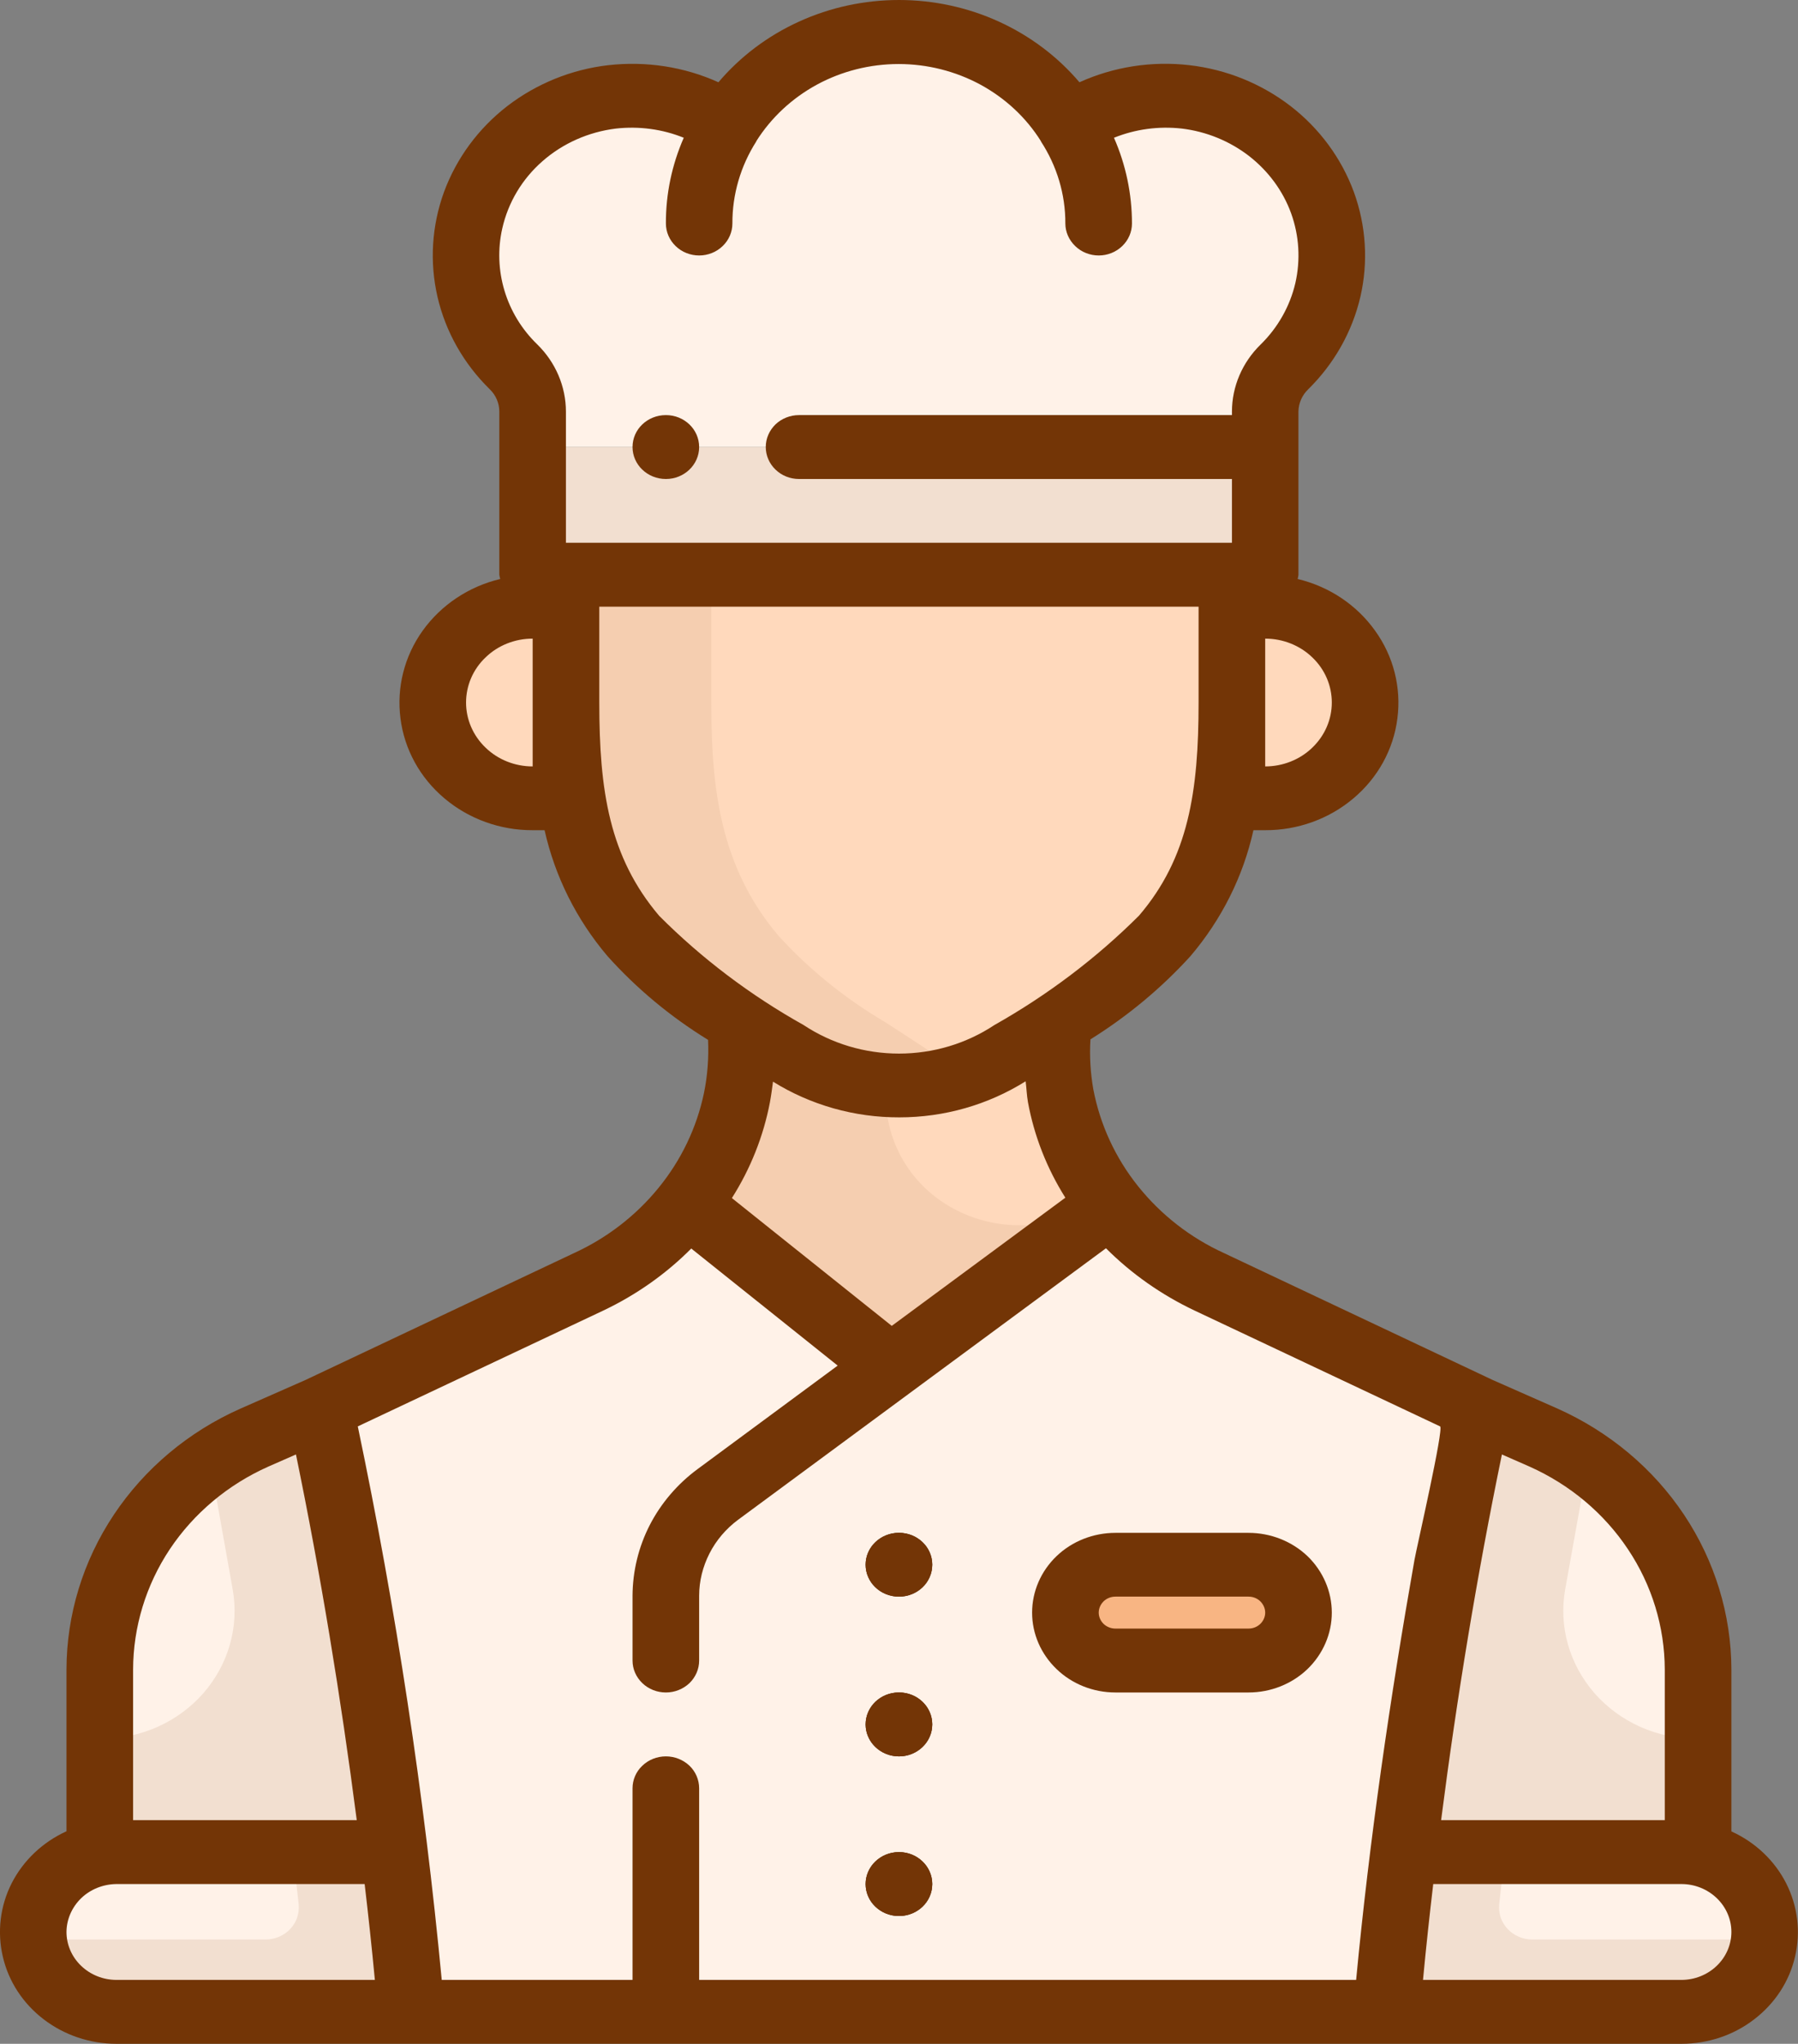 <svg width="139" height="158" viewBox="0 0 139 158" fill="none" xmlns="http://www.w3.org/2000/svg" xmlns:xlink="http://www.w3.org/1999/xlink">
	<rect x="0" y="0" width="139" height="158" fill="#808080" stroke="none"/>
	<desc>
			Created with Pixso.
	</desc>
	<defs/>
	<path id="Vector" d="M131.25 143.31C132.82 143.61 134.21 144.46 135.15 145.69C136.1 146.92 136.53 148.44 136.38 149.97C136.22 151.49 135.48 152.9 134.3 153.92C133.12 154.95 131.58 155.52 129.99 155.53L107.18 155.53C107.54 151.55 107.95 147.58 108.44 143.6C108.47 143.45 108.47 143.33 108.49 143.18L129.99 143.18C130.41 143.19 130.84 143.23 131.25 143.31Z" fill="#FFF2E8" fill-opacity="1" fill-rule="nonzero"/>
	<path id="Vector" d="M131.27 129.06L131.27 143.18L131.25 143.31C130.83 143.23 130.41 143.19 129.99 143.18L108.49 143.18C109.88 131.7 111.79 120.25 114.23 108.89L119.33 111.14C122.9 112.72 125.92 115.25 128.03 118.43C130.14 121.6 131.27 125.29 131.27 129.06Z" fill="#FFF2E8" fill-opacity="1" fill-rule="nonzero"/>
	<path id="Vector" d="M51.48 155.53L31.81 155.53C31.45 151.55 31.04 147.58 30.55 143.6C30.52 143.45 30.52 143.33 30.5 143.18C29.11 131.7 27.2 120.25 24.76 108.89L45.5 99.09C48.42 97.73 50.98 95.75 53 93.31L54.05 93.81L68.88 105.66L84.94 93.81L85.94 93.24C87.96 95.72 90.54 97.72 93.49 99.09L114.23 108.89C111.79 120.25 109.88 131.7 108.49 143.18C108.47 143.33 108.47 143.45 108.44 143.6C107.95 147.58 107.54 151.55 107.18 155.53L51.48 155.53ZM100.39 124.67C100.39 123.69 99.98 122.74 99.25 122.05C98.53 121.35 97.55 120.96 96.52 120.96L86.23 120.96C85.2 120.96 84.22 121.35 83.5 122.05C82.77 122.74 82.37 123.69 82.37 124.67C82.37 125.65 82.77 126.59 83.5 127.29C84.22 127.98 85.2 128.37 86.23 128.37L96.52 128.37C97.55 128.37 98.53 127.98 99.25 127.29C99.98 126.59 100.39 125.65 100.39 124.67ZM72.07 120.96C72.07 120.48 71.92 120 71.64 119.59C71.35 119.19 70.95 118.87 70.48 118.68C70.01 118.5 69.49 118.45 68.99 118.54C68.49 118.64 68.04 118.87 67.67 119.22C67.32 119.56 67.07 120 66.97 120.48C66.87 120.96 66.92 121.46 67.12 121.91C67.31 122.36 67.64 122.75 68.07 123.02C68.49 123.29 68.99 123.43 69.5 123.43C70.18 123.43 70.83 123.17 71.32 122.71C71.8 122.25 72.07 121.62 72.07 120.96ZM72.07 133.31C72.07 132.82 71.92 132.34 71.64 131.94C71.35 131.53 70.95 131.21 70.48 131.03C70.01 130.84 69.49 130.79 68.99 130.89C68.49 130.98 68.04 131.22 67.67 131.56C67.32 131.91 67.07 132.35 66.97 132.83C66.87 133.31 66.92 133.8 67.12 134.25C67.31 134.7 67.64 135.09 68.07 135.36C68.49 135.63 68.99 135.78 69.5 135.78C70.18 135.78 70.83 135.52 71.32 135.05C71.8 134.59 72.07 133.96 72.07 133.31ZM72.07 145.65C72.07 145.16 71.92 144.69 71.64 144.28C71.35 143.87 70.95 143.56 70.48 143.37C70.01 143.18 69.49 143.14 68.99 143.23C68.49 143.33 68.04 143.56 67.67 143.91C67.32 144.25 67.07 144.69 66.97 145.17C66.87 145.65 66.92 146.14 67.12 146.6C67.31 147.05 67.64 147.43 68.07 147.7C68.49 147.98 68.99 148.12 69.5 148.12C70.18 148.12 70.83 147.86 71.32 147.4C71.8 146.93 72.07 146.31 72.07 145.65Z" fill="#FFF2E8" fill-opacity="1" fill-rule="nonzero"/>
	<path id="Vector" d="M97.81 46.9C99.86 46.9 101.82 47.68 103.27 49.07C104.72 50.46 105.53 52.34 105.53 54.31C105.53 56.27 104.72 58.16 103.27 59.54C101.82 60.93 99.86 61.71 97.81 61.71L95.24 61.71L95.24 46.9L97.81 46.9Z" fill="#FFD9BC" fill-opacity="1" fill-rule="nonzero"/>
	<path id="Vector" d="M56.29 9.62C57.66 7.44 59.6 5.63 61.91 4.38C64.23 3.12 66.84 2.46 69.5 2.46C72.16 2.46 74.77 3.12 77.08 4.38C79.4 5.63 81.33 7.44 82.71 9.62C85.31 7.87 88.5 7.11 91.66 7.5C94.04 7.78 96.29 8.69 98.16 10.14C100.02 11.58 101.43 13.49 102.23 15.66C103.02 17.83 103.17 20.16 102.66 22.41C102.14 24.65 100.98 26.71 99.31 28.36C98.36 29.28 97.82 30.52 97.82 31.82L97.82 34.56L41.18 34.56L41.18 31.82C41.18 30.52 40.64 29.28 39.69 28.36C38.01 26.71 36.86 24.65 36.34 22.41C35.82 20.16 35.97 17.83 36.77 15.66C37.56 13.49 38.97 11.58 40.84 10.14C42.7 8.69 44.95 7.78 47.33 7.5C50.49 7.11 53.69 7.86 56.29 9.62Z" fill="#FFF2E8" fill-opacity="1" fill-rule="nonzero"/>
	<path id="Vector" d="M97.82 34.56L97.82 44.43L95.24 44.43L43.76 44.43L41.18 44.43L41.18 34.56L97.82 34.56Z" fill="#F2DFD0" fill-opacity="1" fill-rule="nonzero"/>
	<path id="Vector" d="M96.52 120.96C97.55 120.96 98.53 121.35 99.25 122.05C99.98 122.74 100.38 123.69 100.38 124.67C100.38 125.65 99.98 126.59 99.25 127.29C98.53 127.98 97.55 128.37 96.52 128.37L86.23 128.37C85.2 128.37 84.22 127.98 83.5 127.29C82.77 126.59 82.36 125.65 82.36 124.67C82.36 123.69 82.77 122.74 83.5 122.05C84.22 121.35 85.2 120.96 86.23 120.96L96.52 120.96Z" fill="#F8B583" fill-opacity="1" fill-rule="nonzero"/>
	<path id="Vector" d="M81.8 79.02C80.65 79.76 79.49 80.5 78.35 81.27C75.76 83 72.66 83.93 69.5 83.93C66.33 83.93 63.24 83 60.64 81.27C59.51 80.5 58.33 79.76 57.17 79C54.1 77.19 51.33 74.95 48.96 72.35C44.43 67 43.75 60.95 43.75 54.31L43.75 44.43L95.24 44.43L95.24 54.31C95.24 60.95 94.62 67.02 90.04 72.35C87.62 74.92 84.85 77.17 81.8 79.02Z" fill="#FFD9BC" fill-opacity="1" fill-rule="nonzero"/>
	<path id="Vector" d="M71.87 81.27C70.74 80.5 69.56 79.76 68.4 79C65.33 77.19 62.56 74.95 60.19 72.35C55.66 67 54.99 60.95 54.99 54.31L54.99 44.43L43.75 44.43L43.75 54.31C43.75 60.95 44.42 67 48.95 72.35C51.33 74.95 54.1 77.19 57.17 79C58.33 79.76 59.51 80.5 60.64 81.27C62.73 82.65 65.15 83.53 67.67 83.81C70.19 84.09 72.75 83.77 75.11 82.88C73.97 82.46 72.88 81.92 71.87 81.27Z" fill="#F5CEB0" fill-opacity="1" fill-rule="nonzero"/>
	<path id="Vector" d="M85.94 93.24L84.94 93.81L83.7 94.72L68.88 105.66L54.05 93.81L52.99 93.31C55 90.87 56.36 88 56.96 84.94C56.96 84.9 56.98 84.85 56.98 84.8C57.38 82.89 57.44 80.93 57.16 79C58.32 79.76 59.5 80.5 60.64 81.27C63.24 82.99 66.33 83.91 69.49 83.91C72.66 83.91 75.75 82.99 78.35 81.27C79.48 80.5 80.64 79.76 81.8 79.02C81.56 80.89 81.62 82.78 81.98 84.62C81.98 84.67 82 84.72 82 84.8C82.57 87.88 83.92 90.78 85.94 93.24Z" fill="#FFD9BC" fill-opacity="1" fill-rule="nonzero"/>
	<path id="Vector" d="M72.07 120.96C72.07 122.33 70.92 123.43 69.5 123.43C68.08 123.43 66.92 122.33 66.92 120.96C66.92 119.6 68.08 118.5 69.5 118.5C70.92 118.5 72.07 119.6 72.07 120.96Z" fill="#733506" fill-opacity="1" fill-rule="evenodd"/>
	<path id="Vector" d="M72.07 133.31C72.07 134.67 70.92 135.78 69.5 135.78C68.08 135.78 66.92 134.67 66.92 133.31C66.92 131.94 68.08 130.84 69.5 130.84C70.92 130.84 72.07 131.94 72.07 133.31Z" fill="#733506" fill-opacity="1" fill-rule="evenodd"/>
	<path id="Vector" d="M72.07 145.65C72.07 147.02 70.92 148.12 69.5 148.12C68.08 148.12 66.92 147.02 66.92 145.65C66.92 144.29 68.08 143.18 69.5 143.18C70.92 143.18 72.07 144.29 72.07 145.65Z" fill="#733506" fill-opacity="1" fill-rule="evenodd"/>
	<path id="Vector" d="M43.75 54.31L43.75 61.71L41.18 61.71C40.16 61.71 39.16 61.52 38.22 61.15C37.29 60.78 36.43 60.23 35.72 59.54C35 58.86 34.43 58.04 34.04 57.14C33.66 56.24 33.46 55.28 33.46 54.31C33.46 53.34 33.66 52.37 34.04 51.47C34.43 50.58 35 49.76 35.72 49.07C36.43 48.38 37.29 47.84 38.22 47.47C39.16 47.09 40.16 46.9 41.18 46.9L43.75 46.9L43.75 54.31Z" fill="#FFD9BC" fill-opacity="1" fill-rule="nonzero"/>
	<path id="Vector" d="M31.82 155.53L9 155.53C7.41 155.53 5.87 154.96 4.68 153.93C3.5 152.91 2.75 151.5 2.59 149.97C2.43 148.45 2.87 146.93 3.82 145.69C4.76 144.46 6.15 143.61 7.72 143.31C8.14 143.23 8.57 143.19 9 143.18L30.5 143.18C30.52 143.33 30.52 143.45 30.55 143.6C31.04 147.58 31.45 151.55 31.82 155.53Z" fill="#FFF2E8" fill-opacity="1" fill-rule="nonzero"/>
	<path id="Vector" d="M30.55 143.6C30.53 143.45 30.53 143.33 30.5 143.18L22.65 143.18C22.79 144.53 22.94 145.88 23.09 147.22C23.12 147.57 23.08 147.92 22.97 148.25C22.86 148.57 22.67 148.88 22.43 149.13C22.19 149.39 21.89 149.59 21.56 149.73C21.23 149.87 20.87 149.94 20.51 149.94L2.63 149.94C2.78 151.46 3.51 152.88 4.69 153.91C5.87 154.95 7.41 155.52 9 155.53L31.81 155.53C31.45 151.55 31.04 147.58 30.55 143.6Z" fill="#F2DFD0" fill-opacity="1" fill-rule="nonzero"/>
	<path id="Vector" d="M30.5 143.18L9 143.18C8.57 143.19 8.14 143.23 7.72 143.31L7.72 129.06C7.72 125.29 8.84 121.6 10.96 118.43C13.08 115.25 16.09 112.72 19.66 111.14L24.76 108.89C27.2 120.25 29.11 131.7 30.5 143.18Z" fill="#FFF2E8" fill-opacity="1" fill-rule="nonzero"/>
	<path id="Vector" d="M83.7 94.72L68.88 105.66L54.05 93.81L52.99 93.31C55 90.87 56.36 88 56.96 84.94C56.96 84.9 56.98 84.85 56.98 84.8C57.38 82.89 57.44 80.93 57.16 79C58.32 79.76 59.5 80.5 60.64 81.27C62.95 82.81 65.67 83.72 68.49 83.88L68.49 84.85C68.49 87.46 69.58 89.98 71.5 91.83C73.44 93.68 76.06 94.72 78.79 94.72L83.7 94.72Z" fill="#F5CEB0" fill-opacity="1" fill-rule="nonzero"/>
	<path id="Vector" d="M30.5 143.18L9 143.18C8.57 143.19 8.14 143.23 7.72 143.31L7.72 134.42L7.84 134.42C9.34 134.42 10.82 134.1 12.18 133.5C13.54 132.89 14.74 132.01 15.71 130.91C16.67 129.81 17.38 128.52 17.77 127.14C18.17 125.75 18.24 124.29 17.99 122.88L16.24 113.06C17.31 112.32 18.46 111.67 19.66 111.14L24.76 108.89C27.2 120.25 29.11 131.7 30.5 143.18ZM108.44 143.6C108.46 143.45 108.46 143.33 108.49 143.18L116.35 143.18C116.2 144.53 116.05 145.88 115.9 147.22C115.87 147.57 115.91 147.92 116.02 148.25C116.13 148.57 116.32 148.88 116.56 149.13C116.8 149.39 117.1 149.59 117.43 149.73C117.76 149.87 118.11 149.94 118.48 149.94L136.36 149.94C136.21 151.46 135.48 152.88 134.3 153.91C133.12 154.95 131.59 155.52 129.99 155.53L107.18 155.53C107.54 151.55 107.95 147.58 108.44 143.6Z" fill="#F2DFD0" fill-opacity="1" fill-rule="nonzero"/>
	<path id="Vector" d="M108.49 143.18L129.99 143.18C130.42 143.19 130.85 143.23 131.27 143.31L131.27 134.42L131.15 134.42C129.65 134.42 128.17 134.1 126.81 133.5C125.45 132.89 124.25 132.01 123.28 130.91C122.32 129.81 121.61 128.52 121.22 127.14C120.82 125.75 120.75 124.29 121 122.88L122.76 113.06C121.68 112.32 120.53 111.67 119.33 111.14L114.23 108.89C111.79 120.25 109.88 131.7 108.49 143.18Z" fill="#F2DFD0" fill-opacity="1" fill-rule="nonzero"/>
	<path id="Vector" d="M54.42 84.51C53.86 87.18 52.66 89.69 50.91 91.83C49.16 93.98 46.92 95.71 44.36 96.88L23.62 106.68L18.58 108.9C14.57 110.68 11.18 113.53 8.8 117.1C6.42 120.67 5.15 124.82 5.14 129.06L5.14 141.57C3.29 142.41 1.8 143.83 0.9 145.59C0.01 147.35 -0.23 149.35 0.22 151.27C0.66 153.18 1.78 154.89 3.38 156.11C4.97 157.33 6.96 158 9 158L129.99 158C132.03 158 134.02 157.34 135.61 156.11C137.21 154.89 138.33 153.18 138.77 151.27C139.22 149.36 138.98 147.36 138.09 145.6C137.19 143.83 135.7 142.42 133.85 141.58L133.85 129.06C133.84 124.82 132.57 120.67 130.19 117.1C127.81 113.53 124.41 110.68 120.4 108.89L115.37 106.67L94.62 96.87C92.01 95.68 89.74 93.9 87.98 91.7C86.22 89.5 85.04 86.93 84.52 84.2C84.3 82.93 84.22 81.64 84.3 80.35C87.17 78.56 89.77 76.4 92.02 73.93C94.43 71.1 96.11 67.76 96.9 64.18L97.81 64.18C100.32 64.19 102.75 63.31 104.63 61.72C106.52 60.13 107.73 57.93 108.03 55.54C108.34 53.15 107.73 50.73 106.3 48.75C104.88 46.76 102.75 45.34 100.32 44.76C100.35 44.66 100.37 44.54 100.38 44.43L100.38 31.82C100.39 31.17 100.66 30.55 101.14 30.09C103.15 28.11 104.54 25.64 105.17 22.94C105.79 20.25 105.61 17.44 104.66 14.83C103.7 12.23 102.01 9.93 99.77 8.2C97.52 6.47 94.82 5.37 91.96 5.04C89.05 4.7 86.1 5.16 83.45 6.36C81.76 4.37 79.63 2.77 77.22 1.67C74.81 0.57 72.17 0 69.5 0C66.82 0 64.18 0.57 61.77 1.67C59.35 2.77 57.23 4.37 55.54 6.36C52.89 5.16 49.94 4.71 47.02 5.04C44.17 5.37 41.47 6.47 39.22 8.2C36.98 9.93 35.29 12.23 34.33 14.83C33.38 17.43 33.2 20.24 33.82 22.94C34.44 25.63 35.84 28.11 37.85 30.08C38.33 30.54 38.6 31.16 38.6 31.81L38.6 44.43C38.62 44.54 38.64 44.66 38.67 44.76C36.24 45.34 34.11 46.76 32.68 48.75C31.26 50.73 30.65 53.15 30.96 55.54C31.26 57.93 32.47 60.13 34.36 61.72C36.24 63.31 38.67 64.19 41.18 64.18L42.1 64.18C42.9 67.75 44.56 71.08 46.96 73.91C49.21 76.42 51.83 78.6 54.74 80.39C54.8 81.77 54.7 83.15 54.42 84.51ZM59.52 85.22C59.62 84.68 59.69 84.15 59.76 83.62C62.67 85.43 66.06 86.39 69.53 86.38C73 86.38 76.39 85.41 79.29 83.59C79.36 84.13 79.37 84.64 79.47 85.21C79.95 87.82 80.93 90.32 82.36 92.59L68.94 102.5L56.58 92.62C58.02 90.35 59.02 87.84 59.52 85.22ZM20.74 113.38L22.88 112.44C24.78 121.67 26.34 131.13 27.58 140.71L10.29 140.71L10.29 129.06C10.3 125.77 11.28 122.54 13.13 119.76C14.98 116.99 17.62 114.77 20.74 113.38ZM5.14 149.35C5.15 148.37 5.56 147.44 6.28 146.74C7 146.05 7.98 145.66 9 145.65L28.19 145.65C28.47 148.03 28.74 150.5 28.98 153.06L9 153.06C7.98 153.06 7 152.67 6.27 151.97C5.55 151.28 5.14 150.34 5.14 149.35ZM129.99 153.06L110.01 153.06C110.25 150.5 110.52 148.03 110.8 145.65L129.99 145.65C131.01 145.65 131.99 146.04 132.72 146.74C133.44 147.43 133.85 148.37 133.85 149.35C133.85 150.34 133.44 151.28 132.72 151.97C131.99 152.67 131.01 153.06 129.99 153.06ZM128.7 129.06L128.7 140.71L111.41 140.71C112.63 131.19 114.2 121.7 116.11 112.44L118.25 113.38C121.36 114.77 124 116.98 125.85 119.76C127.71 122.54 128.69 125.77 128.7 129.06ZM92.34 101.31L111.33 110.27C111.64 110.42 109.53 119.59 109.35 120.59C107.47 131.24 105.87 142.21 104.84 153.06L54.05 153.06L54.05 138.25C54.05 137.59 53.78 136.96 53.3 136.5C52.81 136.04 52.16 135.78 51.48 135.78C50.79 135.78 50.14 136.04 49.66 136.5C49.17 136.96 48.9 137.59 48.9 138.25L48.9 153.06L34.15 153.06C32.79 138.7 30.62 124.41 27.66 110.27L46.63 101.32C49.18 100.11 51.48 98.49 53.44 96.52L64.76 105.57L53.93 113.57C52.37 114.72 51.1 116.21 50.23 117.9C49.36 119.6 48.91 121.47 48.9 123.36L48.9 128.37C48.9 129.03 49.17 129.65 49.66 130.12C50.14 130.58 50.79 130.84 51.48 130.84C52.16 130.84 52.81 130.58 53.3 130.12C53.78 129.65 54.05 129.03 54.05 128.37L54.05 123.36C54.05 122.22 54.33 121.11 54.85 120.09C55.37 119.07 56.13 118.18 57.06 117.49L85.5 96.5C87.48 98.48 89.79 100.1 92.34 101.31ZM102.96 54.31C102.96 55.62 102.42 56.87 101.45 57.8C100.49 58.73 99.17 59.25 97.81 59.25L97.81 49.37C99.17 49.37 100.49 49.89 101.45 50.82C102.42 51.74 102.96 53 102.96 54.31ZM38.83 17.66C39.28 15.66 40.36 13.84 41.94 12.46C43.51 11.08 45.5 10.2 47.61 9.94C49.4 9.74 51.21 9.98 52.86 10.65C51.94 12.75 51.47 15 51.48 17.28C51.48 17.93 51.75 18.56 52.23 19.02C52.71 19.49 53.37 19.75 54.05 19.75C54.73 19.75 55.39 19.49 55.87 19.02C56.35 18.56 56.62 17.93 56.62 17.28C56.61 15.04 57.25 12.84 58.47 10.93L58.47 10.91C59.62 9.09 61.23 7.59 63.16 6.54C65.08 5.5 67.26 4.95 69.47 4.95C71.69 4.95 73.86 5.5 75.79 6.54C77.72 7.59 79.33 9.09 80.47 10.91L80.47 10.93C81.71 12.83 82.37 15.03 82.36 17.28C82.36 17.93 82.64 18.56 83.12 19.02C83.6 19.49 84.26 19.75 84.94 19.75C85.62 19.75 86.28 19.49 86.76 19.02C87.24 18.56 87.51 17.93 87.51 17.28C87.51 15 87.04 12.75 86.12 10.65C87.78 9.98 89.58 9.74 91.37 9.94C93.27 10.17 95.07 10.91 96.56 12.06C98.05 13.22 99.18 14.75 99.81 16.48C100.44 18.22 100.55 20.09 100.14 21.89C99.72 23.68 98.79 25.33 97.45 26.64C96.04 28.02 95.24 29.88 95.24 31.82L95.24 32.09L61.77 32.09C61.09 32.09 60.43 32.35 59.95 32.81C59.47 33.28 59.2 33.9 59.2 34.56C59.2 35.21 59.47 35.84 59.95 36.3C60.43 36.77 61.09 37.03 61.77 37.03L95.24 37.03L95.24 41.96L43.75 41.96L43.75 31.82C43.75 29.88 42.95 28.01 41.54 26.63C40.34 25.47 39.47 24.04 39 22.47C38.53 20.91 38.47 19.25 38.83 17.66ZM41.18 59.25C39.81 59.25 38.5 58.73 37.54 57.8C36.57 56.87 36.03 55.62 36.03 54.31C36.03 53 36.57 51.74 37.54 50.82C38.5 49.89 39.81 49.37 41.18 49.37L41.18 59.25ZM50.96 70.8C47.1 66.25 46.33 61.12 46.33 54.31L46.33 46.9L92.66 46.9L92.66 54.31C92.66 61.16 91.89 66.31 88.05 70.79C84.75 74.08 80.99 76.92 76.88 79.24C74.71 80.68 72.14 81.45 69.5 81.45C66.86 81.45 64.29 80.68 62.12 79.24C58.01 76.94 54.25 74.1 50.96 70.8Z" fill="#733506" fill-opacity="1" fill-rule="nonzero"/>
	<path id="Vector" d="M72.07 120.96C72.07 122.33 70.92 123.43 69.5 123.43C68.07 123.43 66.92 122.33 66.92 120.96C66.92 119.6 68.07 118.5 69.5 118.5C70.92 118.5 72.07 119.6 72.07 120.96Z" fill="#733506" fill-opacity="1" fill-rule="evenodd"/>
	<path id="Vector" d="M72.07 133.31C72.07 134.67 70.92 135.78 69.5 135.78C68.07 135.78 66.92 134.67 66.92 133.31C66.92 131.94 68.07 130.84 69.5 130.84C70.92 130.84 72.07 131.94 72.07 133.31Z" fill="#733506" fill-opacity="1" fill-rule="evenodd"/>
	<path id="Vector" d="M72.07 145.65C72.07 147.02 70.92 148.12 69.5 148.12C68.07 148.12 66.92 147.02 66.92 145.65C66.92 144.29 68.07 143.18 69.5 143.18C70.92 143.18 72.07 144.29 72.07 145.65Z" fill="#733506" fill-opacity="1" fill-rule="evenodd"/>
	<path id="Vector" d="M79.79 124.67C79.79 126.3 80.47 127.87 81.68 129.03C82.88 130.19 84.52 130.84 86.23 130.84L96.52 130.84C98.23 130.84 99.87 130.19 101.08 129.03C102.28 127.87 102.96 126.3 102.96 124.67C102.96 123.03 102.28 121.46 101.08 120.3C99.87 119.15 98.23 118.5 96.52 118.5L86.23 118.5C84.52 118.5 82.88 119.15 81.68 120.3C80.47 121.46 79.79 123.03 79.79 124.67ZM86.23 123.43L96.52 123.43C96.87 123.43 97.19 123.56 97.43 123.79C97.67 124.03 97.81 124.34 97.81 124.67C97.81 124.99 97.67 125.31 97.43 125.54C97.19 125.77 96.87 125.9 96.52 125.9L86.23 125.9C85.89 125.9 85.56 125.77 85.32 125.54C85.08 125.31 84.94 124.99 84.94 124.67C84.94 124.34 85.08 124.03 85.32 123.79C85.56 123.56 85.89 123.43 86.23 123.43Z" fill="#733506" fill-opacity="1" fill-rule="nonzero"/>
	<path id="Vector" d="M54.05 34.56C54.05 35.92 52.9 37.03 51.48 37.03C50.05 37.03 48.9 35.92 48.9 34.56C48.9 33.19 50.05 32.09 51.48 32.09C52.9 32.09 54.05 33.19 54.05 34.56Z" fill="#733506" fill-opacity="1" fill-rule="evenodd"/>
</svg>
